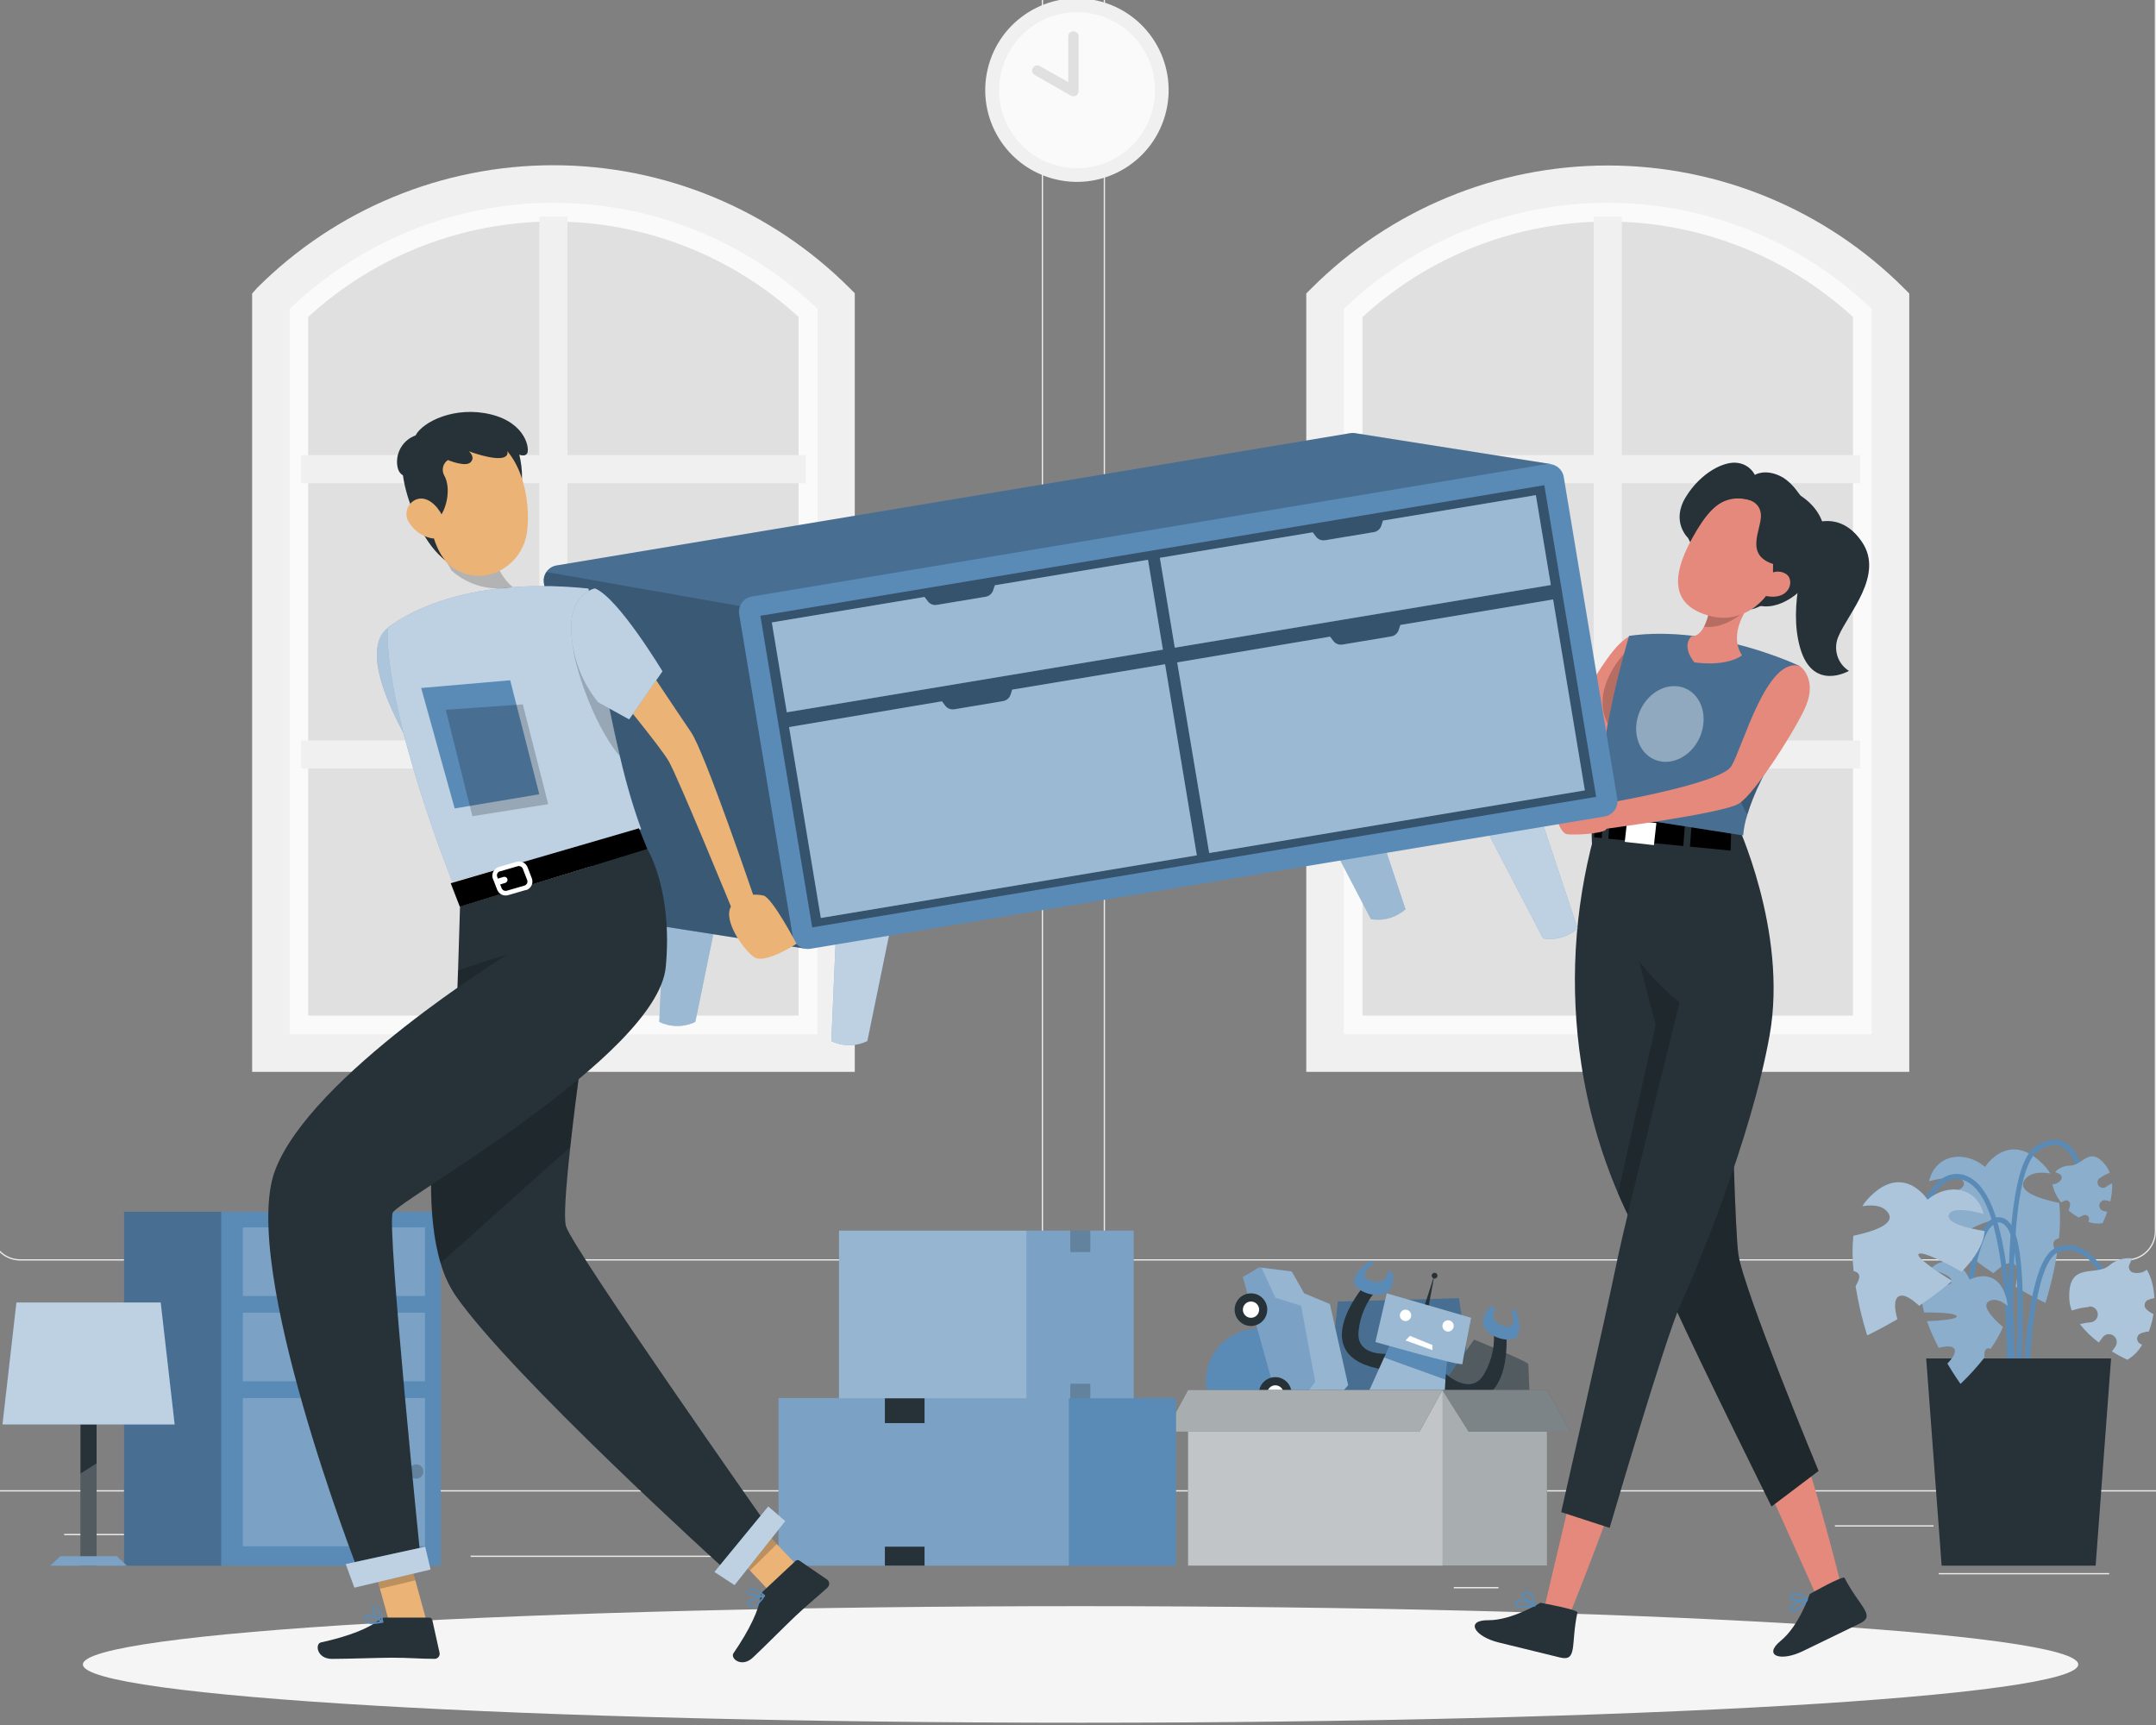 <svg width="560" height="448" viewBox="0 0 560 448" fill="none" xmlns="http://www.w3.org/2000/svg">
<rect x="0" y="0" width="560" height="448" fill="#808080" stroke="none"/>
<g clip-path="url(#clip0_109_1673)">
<path d="M614.797 387.018H-53.461V387.353H614.797V387.018Z" fill="#EBEBEB"/>
<path d="M547.838 408.536H503.572V408.87H547.838V408.536Z" fill="#EBEBEB"/>
<path d="M389.22 412.173H377.606V412.508H389.22V412.173Z" fill="#EBEBEB"/>
<path d="M502.236 396.126H476.588V396.46H502.236V396.126Z" fill="#EBEBEB"/>
<path d="M74.377 398.372H16.653V398.707H74.377V398.372Z" fill="#EBEBEB"/>
<path d="M94.746 398.372H86.285V398.707H94.746V398.372Z" fill="#EBEBEB"/>
<path d="M247.456 404.016H122.251V404.35H247.456V404.016Z" fill="#EBEBEB"/>
<path d="M263.294 327.374H5.226C3.204 327.371 1.266 326.565 -0.162 325.133C-1.59 323.701 -2.392 321.761 -2.392 319.738V-43.249C-2.375 -45.26 -1.565 -47.183 -0.138 -48.6C1.288 -50.018 3.216 -50.815 5.226 -50.818H263.294C265.318 -50.818 267.259 -50.013 268.69 -48.581C270.121 -47.149 270.925 -45.207 270.925 -43.182V319.738C270.925 321.763 270.121 323.706 268.69 325.138C267.259 326.57 265.318 327.374 263.294 327.374ZM5.226 -50.55C3.293 -50.547 1.44 -49.776 0.074 -48.407C-1.291 -47.038 -2.058 -45.183 -2.058 -43.249V319.738C-2.058 321.672 -1.291 323.528 0.074 324.897C1.44 326.266 3.293 327.036 5.226 327.04H263.294C265.228 327.036 267.082 326.266 268.45 324.897C269.817 323.529 270.587 321.674 270.591 319.738V-43.249C270.587 -45.184 269.817 -47.039 268.45 -48.408C267.082 -49.776 265.228 -50.547 263.294 -50.55H5.226Z" fill="#EBEBEB"/>
<path d="M552.395 327.374H294.314C292.291 327.371 290.352 326.565 288.922 325.134C287.491 323.703 286.686 321.762 286.683 319.738V-43.249C286.704 -45.261 287.517 -47.184 288.945 -48.601C290.374 -50.018 292.303 -50.815 294.314 -50.818H552.395C554.403 -50.811 556.327 -50.013 557.751 -48.596C559.174 -47.179 559.982 -45.258 560 -43.249V319.738C560 321.759 559.2 323.697 557.774 325.128C556.349 326.56 554.415 327.367 552.395 327.374ZM294.314 -50.55C292.38 -50.547 290.526 -49.776 289.158 -48.408C287.79 -47.039 287.02 -45.184 287.017 -43.249V319.738C287.02 321.674 287.79 323.529 289.158 324.897C290.526 326.266 292.38 327.036 294.314 327.04H552.395C554.33 327.036 556.184 326.266 557.551 324.897C558.919 323.529 559.689 321.674 559.693 319.738V-43.249C559.689 -45.184 558.919 -47.039 557.551 -48.408C556.184 -49.776 554.33 -50.547 552.395 -50.55H294.314Z" fill="#EBEBEB"/>
<path d="M217.17 78.139L165.006 47.782H124.817L71.798 76.708V273.494H217.17V78.139Z" fill="#E0E0E0"/>
<path d="M70.3 78.139L71.797 76.708C91.112 58.087 116.908 47.713 143.729 47.782C170.55 47.713 196.346 58.087 215.66 76.708L217.157 78.139V273.494H70.3V78.139ZM207.427 82.325C190.044 66.379 167.318 57.533 143.735 57.533C120.153 57.533 97.427 66.379 80.044 82.325V263.745H207.427V82.325Z" fill="#FAFAFA"/>
<path d="M147.391 264.922H140.08V199.607H78.2V192.306H140.08V125.507H78.2V118.192H140.08V56.261H147.391V118.192H209.272V125.507H147.391V192.306H209.272V199.607H147.391V264.922Z" fill="#F0F0F0"/>
<path d="M65.489 76.227L66.826 74.729C87.232 54.355 114.882 42.912 143.709 42.912C172.536 42.912 200.186 54.355 220.592 74.729L222.022 76.16V278.375H65.489V76.227ZM212.372 80.239C193.924 62.544 169.357 52.665 143.802 52.665C118.247 52.665 93.68 62.544 75.233 80.239V268.626H212.305L212.372 80.239Z" fill="#F0F0F0"/>
<path d="M491.036 78.139L438.871 47.782H398.682L345.663 76.708V273.494H491.036V78.139Z" fill="#E0E0E0"/>
<path d="M344.166 78.139L345.663 76.708C364.977 58.087 390.773 47.713 417.594 47.782C444.42 47.711 470.221 58.085 489.539 76.708L491.036 78.139V273.494H344.166V78.139ZM481.292 82.325C463.909 66.379 441.183 57.533 417.601 57.533C394.018 57.533 371.292 66.379 353.909 82.325V263.745H481.292V82.325Z" fill="#FAFAFA"/>
<path d="M421.256 264.922H413.946V199.607H352.065V192.306H413.946V125.507H352.065V118.192H413.946V56.261H421.256V118.192H483.137V125.507H421.256V192.306H483.137V199.607H421.256V264.922Z" fill="#F0F0F0"/>
<path d="M339.288 76.227L340.718 74.796C361.124 54.422 388.774 42.979 417.601 42.979C446.428 42.979 474.078 54.422 494.484 74.796L495.914 76.227V278.375H339.288V76.227ZM486.171 80.239C467.723 62.544 443.156 52.665 417.601 52.665C392.046 52.665 367.479 62.544 349.031 80.239V268.626H486.171V80.239Z" fill="#F0F0F0"/>
<path d="M302.902 28.876C305.923 16.067 297.995 3.232 285.193 0.209C272.391 -2.815 259.563 5.119 256.542 17.928C253.52 30.738 261.449 43.573 274.251 46.596C287.053 49.619 299.88 41.686 302.902 28.876Z" fill="#F0F0F0"/>
<path d="M299.741 26.67C301.533 15.625 294.037 5.218 282.999 3.425C271.961 1.633 261.56 9.133 259.768 20.178C257.976 31.223 265.472 41.63 276.511 43.423C287.549 45.215 297.95 37.715 299.741 26.67Z" fill="#FAFAFA"/>
<path d="M278.784 25.008C278.554 25.007 278.329 24.947 278.129 24.834L268.773 19.485C268.619 19.398 268.483 19.282 268.374 19.143C268.265 19.004 268.184 18.845 268.137 18.675C268.09 18.504 268.077 18.326 268.099 18.151C268.121 17.975 268.178 17.806 268.265 17.652C268.442 17.347 268.732 17.123 269.072 17.03C269.413 16.938 269.776 16.983 270.083 17.158L277.474 21.33V9.468C277.474 9.114 277.615 8.773 277.865 8.523C278.116 8.272 278.456 8.131 278.81 8.131C279.165 8.131 279.505 8.272 279.756 8.523C280.006 8.773 280.147 9.114 280.147 9.468V23.67C280.147 24.025 280.006 24.365 279.756 24.616C279.505 24.867 279.165 25.008 278.81 25.008H278.784Z" fill="#E0E0E0"/>
<path d="M280.668 447.412C423.786 447.412 539.806 440.634 539.806 432.273C539.806 423.913 423.786 417.135 280.668 417.135C137.551 417.135 21.532 423.913 21.532 432.273C21.532 440.634 137.551 447.412 280.668 447.412Z" fill="#F5F5F5"/>
<path d="M510.108 307.274C510.388 309.24 505.056 310.537 500.752 311.286C501.113 314.857 503.425 318.468 506.766 321.824C510.883 319.511 516.777 316.475 517.859 317.184C518.942 317.893 513.008 321.905 509.239 324.191C511.932 326.545 514.786 328.707 517.779 330.664C519.624 328.939 521.789 327.428 523.125 328.244C524.462 329.059 524.101 331.774 523.446 334.154C527.923 336.829 531.291 338.367 531.291 338.367C532.589 334.195 533.589 329.936 534.285 325.622C534.058 325.168 533.831 324.726 533.63 324.285C532.895 322.613 533.63 321.905 534.793 321.61C535.14 318.559 535.167 315.48 534.873 312.423C529.794 311.367 523.62 309.387 525.932 306.352C527.335 304.506 529.941 304.306 532.534 304.76C532.178 304.15 531.762 303.576 531.291 303.049C522.043 292.858 515.601 303.049 515.601 303.049C510.255 298.569 502.69 299.786 501.059 306.78C503.986 305.991 509.76 304.907 510.108 307.274Z" fill="#5A8BB7"/>
<path opacity="0.3" d="M510.108 307.274C510.388 309.24 505.056 310.537 500.752 311.286C501.113 314.857 503.425 318.468 506.766 321.824C510.883 319.511 516.777 316.475 517.859 317.184C518.942 317.893 513.008 321.905 509.239 324.191C511.932 326.545 514.786 328.707 517.779 330.664C519.624 328.939 521.789 327.428 523.125 328.244C524.462 329.059 524.101 331.774 523.446 334.154C527.923 336.829 531.291 338.367 531.291 338.367C532.589 334.195 533.589 329.936 534.285 325.622C534.058 325.168 533.831 324.726 533.63 324.285C532.895 322.613 533.63 321.905 534.793 321.61C535.14 318.559 535.167 315.48 534.873 312.423C529.794 311.367 523.62 309.387 525.932 306.352C527.335 304.506 529.941 304.306 532.534 304.76C532.178 304.15 531.762 303.576 531.291 303.049C522.043 292.858 515.601 303.049 515.601 303.049C510.255 298.569 502.69 299.786 501.059 306.78C503.986 305.991 509.76 304.907 510.108 307.274Z" fill="white"/>
<path d="M521.642 382.151L520.305 382.03C520.305 381.348 525.772 313.132 510.482 306.699C509.754 306.355 508.954 306.186 508.149 306.207C507.343 306.228 506.554 306.438 505.844 306.82C500.311 309.695 497.665 321.637 497.638 321.758L496.302 321.477C496.408 320.955 499.108 308.799 505.189 305.63C506.075 305.162 507.056 304.904 508.058 304.876C509.059 304.849 510.053 305.051 510.963 305.469C527.175 312.263 521.869 379.289 521.642 382.151Z" fill="#5A8BB7"/>
<path d="M523.566 380.666C523.299 377.59 517.044 305.416 528.725 297.753C531.532 295.921 534.071 295.533 536.143 296.603C541.663 299.384 542.384 311.193 542.411 311.688L541.075 311.768C541.075 311.648 540.38 300.227 535.542 297.793C533.884 296.964 531.826 297.311 529.46 298.876C518.447 306.098 524.836 379.81 524.903 380.546L523.566 380.666Z" fill="#5A8BB7"/>
<path d="M525.317 386.484C525.237 384.143 523.313 328.885 533.951 324.058C534.94 323.592 536.019 323.35 537.112 323.35C538.205 323.35 539.284 323.592 540.273 324.058C547.57 327.267 552.074 340.868 552.302 341.443L551.032 341.857C551.032 341.724 546.528 328.23 539.765 325.261C538.948 324.875 538.056 324.675 537.152 324.675C536.249 324.675 535.356 324.875 534.539 325.261C526.387 328.966 526.119 370.663 526.694 386.43L525.317 386.484Z" fill="#5A8BB7"/>
<path d="M522.577 383.969L521.241 383.822C523.112 367.373 526.694 323.563 520.84 318.294C520.555 317.953 520.177 317.702 519.752 317.572C519.328 317.441 518.875 317.437 518.447 317.558C514.518 319.056 512.139 333.312 511.538 338.675L510.201 338.527C510.428 336.468 512.567 318.374 517.953 316.301C518.607 316.084 519.311 316.062 519.978 316.238C520.645 316.413 521.246 316.779 521.709 317.291C529.34 324.098 522.898 381.535 522.577 383.969Z" fill="#5A8BB7"/>
<path d="M500.311 352.797H548.332L544.322 406.623H504.321L500.311 352.797Z" fill="#263238"/>
<path d="M506.846 333.058C506.352 334.395 502.623 333.325 499.696 332.282C498.694 334.609 498.921 337.631 499.79 340.854C503.131 340.854 507.809 340.961 508.223 341.79C508.637 342.62 503.612 343.034 500.511 343.128C501.365 345.501 502.383 347.811 503.559 350.042C505.283 349.614 507.14 349.413 507.648 350.363C508.156 351.312 507.047 352.877 505.817 354.121C507.688 357.277 509.225 359.403 509.225 359.403C511.458 357.277 513.535 354.993 515.44 352.569C515.44 352.222 515.44 351.86 515.44 351.499C515.561 350.162 516.242 350.028 517.057 350.282C518.31 348.519 519.38 346.632 520.252 344.652C517.485 342.259 514.344 338.915 516.817 337.832C518.314 337.177 519.958 337.926 521.441 339.169C521.419 338.67 521.357 338.174 521.254 337.685C519.036 328.23 511.578 332.336 511.578 332.336C509.8 327.735 504.735 325.89 501.327 329.661C503.519 330.169 507.475 331.44 506.846 333.058Z" fill="#5A8BB7"/>
<path opacity="0.3" d="M506.846 333.058C506.352 334.395 502.623 333.325 499.696 332.282C498.694 334.609 498.921 337.631 499.79 340.854C503.131 340.854 507.809 340.961 508.223 341.79C508.637 342.62 503.612 343.034 500.511 343.128C501.365 345.501 502.383 347.811 503.559 350.042C505.283 349.614 507.14 349.413 507.648 350.363C508.156 351.312 507.047 352.877 505.817 354.121C507.688 357.277 509.225 359.403 509.225 359.403C511.458 357.277 513.535 354.993 515.44 352.569C515.44 352.222 515.44 351.86 515.44 351.499C515.561 350.162 516.242 350.028 517.057 350.282C518.31 348.519 519.38 346.632 520.252 344.652C517.485 342.259 514.344 338.915 516.817 337.832C518.314 337.177 519.958 337.926 521.441 339.169C521.419 338.67 521.357 338.174 521.254 337.685C519.036 328.23 511.578 332.336 511.578 332.336C509.8 327.735 504.735 325.89 501.327 329.661C503.519 330.169 507.475 331.44 506.846 333.058Z" fill="white"/>
<path d="M542.505 339.437C541.013 339.574 539.542 339.884 538.121 340.36C537.735 339.345 537.514 338.275 537.466 337.19C537.172 327.495 544.149 331.587 547.757 328.738C548.588 328.006 549.563 327.456 550.62 327.124C551.677 326.792 552.791 326.686 553.892 326.813C553.581 327.347 553.304 327.901 553.063 328.471C552.975 328.683 552.937 328.913 552.951 329.142C552.966 329.372 553.032 329.595 553.145 329.795C553.259 329.995 553.416 330.166 553.606 330.296C553.795 330.426 554.012 330.51 554.239 330.544C555.142 330.725 556.078 330.612 556.912 330.223C557.154 330.078 557.386 329.917 557.607 329.741C558.2 330.753 558.65 331.842 558.944 332.978C559.307 334.332 559.517 335.722 559.572 337.123C559.024 337.242 558.484 337.394 557.955 337.578C557.744 337.668 557.556 337.805 557.406 337.978C557.255 338.151 557.146 338.356 557.087 338.578C557.028 338.8 557.02 339.032 557.064 339.257C557.107 339.483 557.202 339.695 557.34 339.878C557.916 340.466 558.596 340.942 559.345 341.282C559.099 342.836 558.692 344.36 558.129 345.829H557.634C557.273 345.909 556.926 345.99 556.578 346.097C556.38 346.15 556.188 346.222 556.004 346.311C555.765 346.414 555.556 346.576 555.397 346.782C555.239 346.988 555.134 347.23 555.095 347.487C555.07 347.741 555.11 347.996 555.21 348.23C555.311 348.464 555.469 348.668 555.669 348.825C555.897 348.992 556.138 349.14 556.391 349.266C555.469 350.869 554.147 352.205 552.555 353.144C551.18 352.5 549.842 351.782 548.546 350.991C548.826 350.603 549.12 350.216 549.388 349.814C549.699 349.37 549.846 348.831 549.802 348.29C549.729 347.748 549.445 347.258 549.012 346.924C548.579 346.591 548.032 346.443 547.49 346.511C546.96 346.592 546.481 346.875 546.153 347.3C545.833 347.768 545.485 348.223 545.124 348.638C543.275 347.278 541.62 345.672 540.206 343.863H540.353C541.25 343.626 542.167 343.473 543.093 343.409C543.361 343.374 543.62 343.286 543.855 343.151C544.09 343.015 544.295 342.835 544.46 342.62C544.625 342.405 544.747 342.16 544.817 341.899C544.887 341.637 544.905 341.364 544.87 341.095C544.835 340.826 544.748 340.567 544.612 340.332C544.477 340.098 544.297 339.892 544.082 339.727C543.868 339.562 543.623 339.44 543.361 339.37C543.099 339.3 542.827 339.281 542.558 339.317L542.505 339.437Z" fill="#5A8BB7"/>
<path opacity="0.5" d="M542.505 339.437C541.013 339.574 539.542 339.884 538.121 340.36C537.735 339.345 537.514 338.275 537.466 337.19C537.172 327.495 544.149 331.587 547.757 328.738C548.588 328.006 549.563 327.456 550.62 327.124C551.677 326.792 552.791 326.686 553.892 326.813C553.581 327.347 553.304 327.901 553.063 328.471C552.975 328.683 552.937 328.913 552.951 329.142C552.966 329.372 553.032 329.595 553.145 329.795C553.259 329.995 553.416 330.166 553.606 330.296C553.795 330.426 554.012 330.51 554.239 330.544C555.142 330.725 556.078 330.612 556.912 330.223C557.154 330.078 557.386 329.917 557.607 329.741C558.2 330.753 558.65 331.842 558.944 332.978C559.307 334.332 559.517 335.722 559.572 337.123C559.024 337.242 558.484 337.394 557.955 337.578C557.744 337.668 557.556 337.805 557.406 337.978C557.255 338.151 557.146 338.356 557.087 338.578C557.028 338.8 557.02 339.032 557.064 339.257C557.107 339.483 557.202 339.695 557.34 339.878C557.916 340.466 558.596 340.942 559.345 341.282C559.099 342.836 558.692 344.36 558.129 345.829H557.634C557.273 345.909 556.926 345.99 556.578 346.097C556.38 346.15 556.188 346.222 556.004 346.311C555.765 346.414 555.556 346.576 555.397 346.782C555.239 346.988 555.134 347.23 555.095 347.487C555.07 347.741 555.11 347.996 555.21 348.23C555.311 348.464 555.469 348.668 555.669 348.825C555.897 348.992 556.138 349.14 556.391 349.266C555.469 350.869 554.147 352.205 552.555 353.144C551.18 352.5 549.842 351.782 548.546 350.991C548.826 350.603 549.12 350.216 549.388 349.814C549.699 349.37 549.846 348.831 549.802 348.29C549.729 347.748 549.445 347.258 549.012 346.924C548.579 346.591 548.032 346.443 547.49 346.511C546.96 346.592 546.481 346.875 546.153 347.3C545.833 347.768 545.485 348.223 545.124 348.638C543.275 347.278 541.62 345.672 540.206 343.863H540.353C541.25 343.626 542.167 343.473 543.093 343.409C543.361 343.374 543.62 343.286 543.855 343.151C544.09 343.015 544.295 342.835 544.46 342.62C544.625 342.405 544.747 342.16 544.817 341.899C544.887 341.637 544.905 341.364 544.87 341.095C544.835 340.826 544.748 340.567 544.612 340.332C544.477 340.098 544.297 339.892 544.082 339.727C543.868 339.562 543.623 339.44 543.361 339.37C543.099 339.3 542.827 339.281 542.558 339.317L542.505 339.437Z" fill="white"/>
<path d="M545.298 306.031C546.132 305.451 547.029 304.966 547.971 304.586C547.724 303.884 547.367 303.225 546.915 302.634C542.826 297.418 540.981 302.634 537.8 302.714C537.051 302.698 536.307 302.84 535.617 303.13C534.926 303.421 534.304 303.853 533.791 304.399C534.19 304.541 534.578 304.711 534.954 304.907C535.094 304.98 535.215 305.083 535.309 305.209C535.403 305.336 535.467 305.482 535.495 305.637C535.523 305.792 535.516 305.952 535.473 306.104C535.43 306.255 535.353 306.395 535.248 306.512C534.854 307.016 534.303 307.373 533.684 307.529C533.493 307.548 533.3 307.548 533.109 307.529C533.243 308.32 533.486 309.09 533.831 309.815C534.227 310.691 534.724 311.517 535.314 312.276C535.658 312.097 536.01 311.936 536.37 311.795C536.522 311.75 536.681 311.74 536.837 311.766C536.993 311.792 537.14 311.853 537.269 311.944C537.398 312.036 537.504 312.155 537.58 312.294C537.656 312.432 537.699 312.586 537.707 312.744C537.655 313.303 537.51 313.85 537.279 314.362C538.101 315.072 538.997 315.691 539.952 316.208L540.233 316.034C540.46 315.914 540.674 315.807 540.901 315.713C541.03 315.652 541.164 315.603 541.302 315.566C541.472 315.517 541.651 315.511 541.823 315.548C541.996 315.586 542.157 315.665 542.291 315.78C542.423 315.904 542.52 316.061 542.574 316.234C542.628 316.408 542.636 316.592 542.598 316.769C542.555 316.956 542.497 317.14 542.425 317.318C543.611 317.759 544.893 317.879 546.14 317.665C546.594 316.718 546.991 315.744 547.33 314.75L546.367 314.496C546.009 314.404 545.696 314.185 545.485 313.881C545.286 313.567 545.218 313.187 545.298 312.824C545.381 312.458 545.601 312.138 545.913 311.928C546.234 311.735 546.615 311.669 546.982 311.741C547.36 311.855 547.744 311.949 548.132 312.022C548.502 310.495 548.664 308.925 548.613 307.355H548.519C547.945 307.621 547.399 307.943 546.889 308.318C546.574 308.487 546.208 308.531 545.862 308.441C545.517 308.351 545.218 308.134 545.025 307.833C544.833 307.533 544.761 307.17 544.824 306.819C544.887 306.467 545.08 306.152 545.365 305.937L545.298 306.031Z" fill="#5A8BB7"/>
<path opacity="0.3" d="M545.298 306.031C546.132 305.451 547.029 304.966 547.971 304.586C547.724 303.884 547.367 303.225 546.915 302.634C542.826 297.418 540.981 302.634 537.8 302.714C537.051 302.698 536.307 302.84 535.617 303.13C534.926 303.421 534.304 303.853 533.791 304.399C534.19 304.541 534.578 304.711 534.954 304.907C535.094 304.98 535.215 305.083 535.309 305.209C535.403 305.336 535.467 305.482 535.495 305.637C535.523 305.792 535.516 305.952 535.473 306.104C535.43 306.255 535.353 306.395 535.248 306.512C534.854 307.016 534.303 307.373 533.684 307.529C533.493 307.548 533.3 307.548 533.109 307.529C533.243 308.32 533.486 309.09 533.831 309.815C534.227 310.691 534.724 311.517 535.314 312.276C535.658 312.097 536.01 311.936 536.37 311.795C536.522 311.75 536.681 311.74 536.837 311.766C536.993 311.792 537.14 311.853 537.269 311.944C537.398 312.036 537.504 312.155 537.58 312.294C537.656 312.432 537.699 312.586 537.707 312.744C537.655 313.303 537.51 313.85 537.279 314.362C538.101 315.072 538.997 315.691 539.952 316.208L540.233 316.034C540.46 315.914 540.674 315.807 540.901 315.713C541.03 315.652 541.164 315.603 541.302 315.566C541.472 315.517 541.651 315.511 541.823 315.548C541.996 315.586 542.157 315.665 542.291 315.78C542.423 315.904 542.52 316.061 542.574 316.234C542.628 316.408 542.636 316.592 542.598 316.769C542.555 316.956 542.497 317.14 542.425 317.318C543.611 317.759 544.893 317.879 546.14 317.665C546.594 316.718 546.991 315.744 547.33 314.75L546.367 314.496C546.009 314.404 545.696 314.185 545.485 313.881C545.286 313.567 545.218 313.187 545.298 312.824C545.381 312.458 545.601 312.138 545.913 311.928C546.234 311.735 546.615 311.669 546.982 311.741C547.36 311.855 547.744 311.949 548.132 312.022C548.502 310.495 548.664 308.925 548.613 307.355H548.519C547.945 307.621 547.399 307.943 546.889 308.318C546.574 308.487 546.208 308.531 545.862 308.441C545.517 308.351 545.218 308.134 545.025 307.833C544.833 307.533 544.761 307.17 544.824 306.819C544.887 306.467 545.08 306.152 545.365 305.937L545.298 306.031Z" fill="white"/>
<path d="M506.152 315.726C505.871 317.692 511.204 318.989 515.507 319.738C515.146 323.309 512.834 326.92 509.506 330.29C505.376 327.963 499.496 324.94 498.4 325.636C497.304 326.331 503.251 330.357 507.02 332.657C504.323 335.005 501.47 337.168 498.48 339.129C496.636 337.404 494.47 335.88 493.134 336.709C491.797 337.538 492.158 340.226 492.826 342.62C488.336 345.227 484.981 346.819 484.981 346.819C483.675 342.648 482.67 338.389 481.974 334.074C482.201 333.633 482.428 333.178 482.642 332.737C483.364 331.065 482.642 330.356 481.466 330.129C481.126 327.077 481.099 323.999 481.386 320.942C486.465 319.872 492.639 317.906 490.327 314.857C488.991 313.025 486.384 312.811 483.725 313.266C484.086 312.659 484.506 312.09 484.981 311.567C494.216 301.377 500.658 311.567 500.658 311.567C506.005 307.087 513.583 308.291 515.213 315.298C512.273 314.456 506.539 313.306 506.152 315.726Z" fill="#5A8BB7"/>
<path opacity="0.5" d="M506.152 315.726C505.871 317.692 511.204 318.989 515.507 319.738C515.146 323.309 512.834 326.92 509.506 330.29C505.376 327.963 499.496 324.94 498.4 325.636C497.304 326.331 503.251 330.357 507.02 332.657C504.323 335.005 501.47 337.168 498.48 339.129C496.636 337.404 494.47 335.88 493.134 336.709C491.797 337.538 492.158 340.226 492.826 342.62C488.336 345.227 484.981 346.819 484.981 346.819C483.675 342.648 482.67 338.389 481.974 334.074C482.201 333.633 482.428 333.178 482.642 332.737C483.364 331.065 482.642 330.356 481.466 330.129C481.126 327.077 481.099 323.999 481.386 320.942C486.465 319.872 492.639 317.906 490.327 314.857C488.991 313.025 486.384 312.811 483.725 313.266C484.086 312.659 484.506 312.09 484.981 311.567C494.216 301.377 500.658 311.567 500.658 311.567C506.005 307.087 513.583 308.291 515.213 315.298C512.273 314.456 506.539 313.306 506.152 315.726Z" fill="white"/>
<path d="M343.899 372.161L347.494 338.019L378.956 337.15C378.956 337.15 383.687 368.497 382.778 368.363C381.869 368.229 343.899 372.161 343.899 372.161Z" fill="#5A8BB7"/>
<path opacity="0.2" d="M343.899 372.161L347.494 338.019L378.956 337.15C378.956 337.15 383.687 368.497 382.778 368.363C381.869 368.229 343.899 372.161 343.899 372.161Z" fill="black"/>
<path d="M370.215 366.116L382.885 347.915C382.885 347.915 396.945 353.693 396.945 354.281C396.945 354.87 397.56 367.962 397.56 367.962L370.215 366.116Z" fill="#263238"/>
<path opacity="0.2" d="M370.215 366.116L382.885 347.915C382.885 347.915 396.945 353.693 396.945 354.281C396.945 354.87 397.56 367.962 397.56 367.962L370.215 366.116Z" fill="white"/>
<path d="M340.168 360.802C341.368 353.409 336.351 346.444 328.963 345.244C321.575 344.044 314.613 349.064 313.414 356.456C312.215 363.849 317.232 370.814 324.62 372.014C332.008 373.214 338.969 368.194 340.168 360.802Z" fill="#5A8BB7"/>
<path d="M331.269 361.89L322.822 331.654L327.045 329.14L335.506 330.196L338.74 335.88L345.423 338.661L350.167 359.737L346.452 363.963C346.452 363.963 347.24 368.403 346.719 368.403C346.198 368.403 333.354 369.446 333.354 369.446L331.269 361.89Z" fill="#5A8BB7"/>
<path opacity="0.2" d="M346.478 364.017C346.478 364.017 347.267 368.457 346.732 368.457C346.425 368.457 341.76 368.818 338.032 369.125L333.394 369.486L331.269 361.89L322.809 331.654L327.045 329.14L327.66 329.22L335.505 330.209L338.74 335.893L345.422 338.661L350.167 359.737L346.478 364.017Z" fill="white"/>
<path d="M329.157 340.132C329.157 340.971 328.908 341.791 328.442 342.489C327.976 343.186 327.314 343.73 326.539 344.05C325.764 344.371 324.911 344.454 324.089 344.289C323.267 344.124 322.512 343.719 321.92 343.125C321.328 342.531 320.925 341.774 320.763 340.951C320.601 340.128 320.687 339.275 321.01 338.501C321.333 337.726 321.878 337.065 322.576 336.601C323.275 336.137 324.095 335.89 324.934 335.893C325.49 335.891 326.041 336 326.555 336.212C327.069 336.425 327.536 336.737 327.929 337.132C328.322 337.526 328.632 337.994 328.843 338.509C329.054 339.024 329.161 339.576 329.157 340.132Z" fill="#263238"/>
<path d="M324.934 342.245C326.1 342.245 327.045 341.299 327.045 340.132C327.045 338.965 326.1 338.019 324.934 338.019C323.767 338.019 322.822 338.965 322.822 340.132C322.822 341.299 323.767 342.245 324.934 342.245Z" fill="white"/>
<path d="M335.465 361.89C335.465 362.729 335.217 363.548 334.751 364.246C334.286 364.943 333.624 365.486 332.85 365.807C332.076 366.128 331.224 366.212 330.402 366.048C329.58 365.885 328.825 365.481 328.233 364.888C327.64 364.295 327.237 363.54 327.073 362.717C326.91 361.895 326.994 361.043 327.314 360.268C327.635 359.493 328.178 358.831 328.875 358.366C329.572 357.9 330.391 357.651 331.229 357.651C331.786 357.649 332.337 357.758 332.852 357.97C333.367 358.183 333.835 358.495 334.228 358.889C334.622 359.283 334.934 359.751 335.147 360.266C335.359 360.781 335.467 361.333 335.465 361.89Z" fill="#263238"/>
<path d="M333.394 361.89C333.397 362.311 333.274 362.724 333.042 363.075C332.81 363.427 332.479 363.701 332.091 363.864C331.703 364.027 331.276 364.071 330.862 363.991C330.449 363.91 330.069 363.709 329.771 363.412C329.472 363.115 329.269 362.736 329.186 362.324C329.103 361.911 329.144 361.482 329.304 361.093C329.465 360.704 329.737 360.371 330.087 360.137C330.437 359.902 330.848 359.777 331.269 359.777C331.83 359.777 332.369 360 332.767 360.395C333.165 360.791 333.39 361.329 333.394 361.89Z" fill="white"/>
<path opacity="0.2" d="M346.478 364.017C346.478 364.017 347.267 368.457 346.732 368.457C346.425 368.457 341.76 368.818 338.032 369.125C337.854 367.429 337.782 365.722 337.818 364.017L341.613 358.868L337.951 339.143L331.269 337.03L327.66 329.233L335.505 330.223L338.74 335.906L345.422 338.675L350.167 359.737L346.478 364.017Z" fill="white"/>
<path d="M361.073 351.54C361.073 351.54 352.038 352.676 352.893 345.615C353.302 341.572 355.02 337.773 357.785 334.796L353.989 334.328C353.989 334.328 338.579 352.569 359.589 355.725L361.073 351.54Z" fill="#263238"/>
<path d="M361.274 329.969C361.74 330.78 361.942 331.717 361.854 332.649C361.765 333.58 361.39 334.462 360.779 335.171C358.654 337.846 351.423 335.425 351.664 332.643C351.905 329.862 356.075 327.441 356.075 327.441L356.943 328.07C356.943 328.07 352.012 331.279 356.061 332.657C360.111 334.034 360.365 330.544 360.365 330.544L361.274 329.969Z" fill="#5A8BB7"/>
<path d="M375.441 356.728C375.441 356.728 382.123 362.947 385.545 356.728C387.578 353.211 388.413 349.127 387.924 345.094L391.278 346.939C391.278 346.939 393.083 370.757 374.224 361.075L375.441 356.728Z" fill="#263238"/>
<path d="M354.35 364.003L361.22 348.785C361.22 348.785 376.617 351.566 376.122 352.101C375.628 352.636 374.652 371.011 374.652 371.011L354.35 364.003Z" fill="#5A8BB7"/>
<path d="M372.634 330.932L369.68 340.132H370.91L372.634 330.932Z" fill="#263238"/>
<path d="M373.369 331.293C373.372 331.442 373.33 331.588 373.249 331.714C373.167 331.839 373.051 331.937 372.913 331.995C372.776 332.054 372.624 332.07 372.478 332.041C372.332 332.013 372.197 331.941 372.092 331.835C371.986 331.73 371.915 331.595 371.886 331.449C371.858 331.302 371.874 331.151 371.932 331.013C371.99 330.876 372.088 330.759 372.213 330.678C372.338 330.597 372.485 330.554 372.634 330.557C372.829 330.557 373.016 330.635 373.154 330.773C373.292 330.911 373.369 331.098 373.369 331.293Z" fill="#263238"/>
<path d="M360.191 335.893L357.251 348.531C357.251 348.531 379.865 355.003 379.865 354.214C379.865 353.425 382.11 342.245 382.11 342.245L360.191 335.893Z" fill="#5A8BB7"/>
<path opacity="0.4" d="M360.191 335.893L357.251 348.531C357.251 348.531 379.865 355.003 379.865 354.214C379.865 353.425 382.11 342.245 382.11 342.245L360.191 335.893Z" fill="white"/>
<path d="M366.553 341.603C366.555 341.897 366.471 342.186 366.309 342.432C366.148 342.678 365.917 342.87 365.646 342.984C365.375 343.099 365.077 343.13 364.788 343.074C364.499 343.018 364.234 342.878 364.025 342.671C363.816 342.464 363.674 342.2 363.615 341.911C363.557 341.623 363.585 341.324 363.697 341.052C363.809 340.78 363.999 340.547 364.244 340.383C364.488 340.22 364.775 340.132 365.069 340.132C365.46 340.132 365.836 340.287 366.113 340.562C366.391 340.838 366.549 341.212 366.553 341.603Z" fill="white"/>
<path d="M377.592 344.358C377.592 344.649 377.506 344.934 377.345 345.175C377.183 345.417 376.954 345.606 376.685 345.717C376.416 345.829 376.121 345.858 375.835 345.801C375.55 345.744 375.288 345.604 375.083 345.398C374.877 345.193 374.737 344.931 374.68 344.645C374.624 344.36 374.653 344.064 374.764 343.795C374.875 343.526 375.064 343.297 375.305 343.135C375.547 342.973 375.832 342.887 376.122 342.887C376.511 342.891 376.883 343.047 377.158 343.322C377.433 343.597 377.589 343.969 377.592 344.358Z" fill="white"/>
<path d="M366.219 346.939L372.059 349.32V350.644L365.069 348.129L366.219 346.939Z" fill="white"/>
<path opacity="0.4" d="M375.441 358.32C375.04 363.829 374.652 371.011 374.652 371.011L354.35 364.017L359.523 352.569L375.441 358.32Z" fill="white"/>
<path d="M387.924 339.129C387.067 339.511 386.349 340.15 385.87 340.957C385.392 341.764 385.175 342.7 385.251 343.636C385.384 347.073 392.655 349.306 394.112 346.939C395.568 344.572 393.59 340.132 393.59 340.132H392.521C392.521 340.132 394.633 345.615 390.543 344.358C386.453 343.101 388.298 340.132 388.298 340.132L387.924 339.129Z" fill="#5A8BB7"/>
<path d="M308.561 406.624H401.823V361.035H308.561V406.624Z" fill="#263238"/>
<path opacity="0.6" d="M308.561 406.624H401.823V361.035H308.561V406.624Z" fill="white"/>
<path opacity="0.3" d="M308.575 406.624H374.652V361.035H308.575V406.624Z" fill="white"/>
<path d="M374.652 361.021L381.482 371.827H407.905L401.823 361.021H374.652Z" fill="#263238"/>
<path d="M374.652 361.021L368.704 371.827H302.721L308.575 361.021H374.652Z" fill="#263238"/>
<path opacity="0.4" d="M374.652 361.021L381.482 371.827H407.905L401.823 361.021H374.652Z" fill="white"/>
<path opacity="0.6" d="M374.652 361.021L368.704 371.827H302.721L308.575 361.021H374.652Z" fill="white"/>
<path d="M305.474 363.067H202.215V406.61H305.474V363.067Z" fill="#5A8BB7"/>
<path opacity="0.2" d="M202.215 406.624H277.621V363.081H202.215V406.624Z" fill="white"/>
<path d="M240.145 363.067H229.841V369.593H240.145V363.067Z" fill="#263238"/>
<path d="M240.145 401.689H229.841V406.61H240.145V401.689Z" fill="#263238"/>
<path d="M294.461 319.605H217.932V363.147H294.461V319.605Z" fill="#5A8BB7"/>
<path opacity="0.2" d="M294.461 319.605H217.932V363.147H294.461V319.605Z" fill="white"/>
<path opacity="0.2" d="M217.919 363.147H266.595V319.605H217.919V363.147Z" fill="white"/>
<path opacity="0.2" d="M283.208 319.605H277.995V325.168H283.208V319.605Z" fill="black"/>
<path opacity="0.2" d="M283.208 359.376H277.995V363.161H283.208V359.376Z" fill="black"/>
<path d="M32.21 406.624H114.473L114.473 314.71H32.21L32.21 406.624Z" fill="#5A8BB7"/>
<path opacity="0.2" d="M32.224 406.624H57.457L57.457 314.71H32.224L32.224 406.624Z" fill="black"/>
<path opacity="0.2" d="M63.084 336.575H110.383V318.775H63.084V336.575Z" fill="white"/>
<path opacity="0.2" d="M63.084 358.721H110.383V340.921H63.084V358.721Z" fill="white"/>
<path opacity="0.2" d="M63.084 401.569H110.383V363.094H63.084L63.084 401.569Z" fill="white"/>
<path opacity="0.2" d="M86.072 322.212C86.072 322.583 86.181 322.945 86.387 323.253C86.593 323.56 86.885 323.8 87.227 323.942C87.569 324.084 87.945 324.121 88.308 324.049C88.671 323.976 89.004 323.798 89.266 323.536C89.528 323.274 89.706 322.941 89.778 322.578C89.85 322.214 89.813 321.838 89.672 321.496C89.53 321.154 89.29 320.861 88.982 320.656C88.675 320.45 88.313 320.34 87.943 320.34C87.447 320.34 86.971 320.537 86.62 320.888C86.269 321.24 86.072 321.716 86.072 322.212Z" fill="black"/>
<path opacity="0.2" d="M87.943 345.455C88.976 345.455 89.814 344.617 89.814 343.583C89.814 342.549 88.976 341.71 87.943 341.71C86.909 341.71 86.072 342.549 86.072 343.583C86.072 344.617 86.909 345.455 87.943 345.455Z" fill="black"/>
<path opacity="0.2" d="M106.24 382.325C106.279 382.792 106.493 383.228 106.838 383.545C107.184 383.863 107.635 384.039 108.104 384.039C108.573 384.039 109.025 383.863 109.37 383.545C109.716 383.228 109.929 382.792 109.969 382.325C109.991 382.066 109.959 381.806 109.875 381.561C109.791 381.316 109.657 381.091 109.482 380.9C109.307 380.709 109.094 380.557 108.857 380.452C108.62 380.348 108.363 380.294 108.104 380.294C107.845 380.294 107.589 380.348 107.352 380.452C107.115 380.557 106.902 380.709 106.726 380.9C106.551 381.091 106.417 381.316 106.334 381.561C106.25 381.806 106.218 382.066 106.24 382.325Z" fill="black"/>
<path d="M25.086 350.737H20.903V406.61H25.086V350.737Z" fill="#263238"/>
<path d="M0.642 369.941H45.361L41.739 338.273H4.264L0.642 369.941Z" fill="#5A8BB7"/>
<g opacity="0.6">
<path d="M0.642 369.941H45.361L41.739 338.273H4.264L0.642 369.941Z" fill="white"/>
</g>
<path opacity="0.2" d="M20.903 382.686V406.623H25.086V380.064L20.903 382.686Z" fill="white"/>
<path d="M30.326 404.163H15.664L13.058 406.623H32.945L30.326 404.163Z" fill="#5A8BB7"/>
<path opacity="0.2" d="M30.326 404.163H15.664L13.058 406.623H32.945L30.326 404.163Z" fill="white"/>
<path d="M428.875 175.589C428.875 175.589 427.725 177.288 425.961 179.829C424.076 182.57 421.444 186.288 418.811 189.845C415.162 194.78 411.46 199.393 409.562 200.691C405.004 203.847 382.685 209.584 381.722 209.463C380.76 209.343 379.25 204.462 379.25 204.462C379.25 204.462 399.645 197.628 402.559 195.609C405.472 193.59 416.231 168.288 423.422 165.185L428.875 175.589Z" fill="#E4897B"/>
<path opacity="0.2" d="M425.961 179.829C424.076 182.57 421.444 186.288 418.811 189.845C411.647 180.35 421.804 169.839 421.804 169.839C421.804 169.839 425.36 176.031 425.961 179.829Z" fill="black"/>
<path d="M437.428 276.57C438.885 280.448 440.222 284.38 441.438 288.231C447.613 307.756 450.793 331.025 450.793 331.025C467.299 364.391 478.86 414.514 478.86 414.514L472.752 416.56L432.657 327.334L420.749 296.576L437.428 276.57Z" fill="#E4897B"/>
<path d="M479.101 409.793C478.727 409.071 470.066 413.992 470.066 413.992C470.066 413.992 467.286 422.257 462.555 426.108C457.823 429.96 462.368 431.712 468.342 428.783L483.11 421.615C487.347 419.582 482.937 417.242 479.101 409.793Z" fill="#263238"/>
<path d="M466.444 418.579C466.171 418.729 465.857 418.785 465.549 418.74C465.363 418.685 465.198 418.576 465.076 418.425C464.954 418.275 464.881 418.09 464.867 417.897C464.838 417.751 464.84 417.601 464.872 417.456C464.904 417.311 464.966 417.174 465.054 417.055C465.565 416.49 466.221 416.078 466.952 415.864C466.03 415.864 465.174 415.664 464.907 415.209C464.64 414.754 464.827 414.567 465.134 414.166C465.27 413.992 465.442 413.849 465.638 413.748C465.834 413.646 466.05 413.588 466.27 413.578C467.727 413.497 469.478 415.196 469.571 415.289C469.578 415.32 469.578 415.352 469.571 415.383C469.577 415.409 469.577 415.437 469.571 415.463C469.578 415.49 469.578 415.517 469.571 415.543V415.637C468.704 416.789 467.646 417.784 466.444 418.579ZM466.444 416.64C466.074 416.801 465.745 417.043 465.482 417.349C465.39 417.476 465.351 417.635 465.375 417.79C465.455 418.178 465.615 418.218 465.669 418.231C466.257 418.378 467.66 417.081 468.703 415.891C467.926 416.057 467.169 416.304 466.444 416.627V416.64ZM465.909 414.206C465.769 414.276 465.646 414.377 465.549 414.5C465.455 414.621 465.308 414.835 465.375 414.955C465.589 415.343 467.206 415.423 468.77 415.276C468.094 414.634 467.233 414.223 466.31 414.099C466.185 414.107 466.063 414.139 465.95 414.193L465.909 414.206Z" fill="#5A8BB7"/>
<path d="M410.725 276.342C412.484 287.907 415.695 299.203 420.281 309.963C425.252 321.53 430.746 330.022 434.742 338.808C441.799 354.335 460.136 391.244 460.136 391.244L472.351 382.017C472.351 382.017 452.851 334.997 451.528 325.77C450.673 319.792 449.858 287.67 449.377 265.764C449.123 253.822 448.962 244.929 448.962 244.929L414.052 217.033C408.826 236.355 407.692 256.556 410.725 276.342Z" fill="#263238"/>
<path opacity="0.2" d="M420.281 309.963C425.253 321.53 430.746 330.022 434.742 338.808C441.799 354.335 460.136 391.244 460.136 391.244L472.351 382.017C472.351 382.017 452.852 334.997 451.529 325.77C450.673 319.792 449.858 287.67 449.377 265.764L439.045 244.046L425.68 249.396L430.051 266.232L420.281 309.963Z" fill="black"/>
<path d="M433.031 345.548C423.823 380.613 406.528 422.217 406.528 422.217L400.567 419.916L418.129 345.589L433.031 345.548Z" fill="#E4897B"/>
<path d="M409.722 418.793C409.896 418.004 400.099 416.252 400.099 416.252C400.099 416.252 392.682 420.839 386.587 420.786C380.493 420.732 382.858 424.985 389.26 426.563L405.205 430.468C409.829 431.591 407.931 426.991 409.722 418.793Z" fill="#263238"/>
<path d="M394.419 417.482C394.108 417.434 393.824 417.278 393.617 417.041C393.505 416.883 393.445 416.694 393.445 416.5C393.445 416.306 393.505 416.116 393.617 415.958C393.685 415.827 393.779 415.711 393.894 415.619C394.009 415.526 394.143 415.46 394.286 415.423C395.042 415.321 395.813 415.423 396.518 415.717C395.836 415.115 395.261 414.38 395.368 413.912C395.475 413.444 395.702 413.364 396.197 413.257C396.414 413.208 396.639 413.208 396.856 413.256C397.074 413.305 397.277 413.401 397.453 413.537C398.616 414.393 398.883 416.827 398.897 416.948C398.904 416.983 398.904 417.019 398.897 417.055C398.902 417.065 398.905 417.076 398.905 417.088C398.905 417.1 398.902 417.111 398.897 417.121V417.188H398.803C397.371 417.548 395.886 417.647 394.419 417.482ZM395.649 415.998C395.264 415.879 394.855 415.856 394.459 415.931C394.384 415.949 394.314 415.982 394.252 416.028C394.19 416.074 394.138 416.132 394.098 416.199C393.911 416.56 394.005 416.68 394.098 416.734C394.459 417.215 396.357 417.121 397.921 416.854C397.181 416.491 396.406 416.204 395.609 415.998H395.649ZM396.798 413.778C396.645 413.738 396.484 413.738 396.33 413.778C396.183 413.778 395.929 413.872 395.903 414.019C395.823 414.46 397.012 415.543 398.308 416.439C398.203 415.511 397.806 414.639 397.172 413.952C397.06 413.87 396.933 413.811 396.798 413.778Z" fill="#5A8BB7"/>
<path d="M450.914 213.288C450.914 213.288 464.439 241.853 459.654 268.8C454.87 295.747 440.422 330.316 436.533 338.728C432.643 347.14 418.089 396.808 418.089 396.808L405.499 392.715C405.499 392.715 416.752 343.395 420.281 326.211C421.951 318.093 436.239 260.308 436.239 260.308C436.239 260.308 411.754 242.094 413.518 213.609L450.914 213.288Z" fill="#263238"/>
<path d="M437.228 219.721L417.755 217.822L418.182 211.951L437.629 214.345L437.228 219.721Z" fill="black"/>
<path d="M416.472 211.737L416.044 217.661L414.079 217.461L414.213 211.456L416.472 211.737Z" fill="black"/>
<path d="M439.34 214.559L449.644 215.842L449.524 220.911L438.952 219.881L439.34 214.559Z" fill="black"/>
<path d="M422.016 218.643L429.586 219.491L430.229 213.75L422.658 212.902L422.016 218.643Z" fill="white"/>
<path d="M384.77 204.034C383.726 202.874 382.561 201.829 381.295 200.918C380.159 200.33 369.56 202.884 369.56 204.154C369.56 205.425 372.661 212.566 375.107 212.272C377.552 211.978 383.634 210.132 384.462 208.995C385.291 207.859 384.77 204.034 384.77 204.034Z" fill="#E4897B"/>
<path d="M453.881 211.496C453.299 213.27 452.923 215.106 452.758 216.966L414.961 211.055C415.397 201.351 416.675 191.704 418.784 182.222C419.866 177.167 420.989 172.861 421.804 169.866C422.62 166.87 423.141 165.145 423.141 165.145C444.712 162.082 467.433 172.968 467.433 172.968L466.23 184.054L465.696 189.136C458.518 199.086 455.297 206.762 453.881 211.496Z" fill="#5A8BB7"/>
<path opacity="0.2" d="M453.881 211.496C453.299 213.27 452.923 215.106 452.758 216.966L414.961 211.055C415.397 201.351 416.675 191.704 418.784 182.222C419.866 177.167 420.989 172.861 421.804 169.866C422.62 166.87 423.141 165.145 423.141 165.145C444.712 162.082 467.433 172.968 467.433 172.968L466.23 184.054L465.696 189.136C458.518 199.086 455.297 206.762 453.881 211.496Z" fill="black"/>
<path opacity="0.4" d="M441.505 191.477C439.246 196.558 433.94 199.139 429.65 197.227C425.359 195.315 423.729 189.658 425.988 184.576C428.246 179.494 433.539 176.913 437.829 178.812C442.119 180.711 443.723 186.381 441.505 191.477Z" fill="white"/>
<path opacity="0.2" d="M465.736 189.136C458.518 199.086 455.297 206.762 453.881 211.496C450.686 206.989 451.208 200.798 451.208 200.798L457.249 186.943L466.31 184.001L465.736 189.136Z" fill="black"/>
<path d="M467.473 172.968C458.879 170.454 452.638 194.071 449.738 198.939C446.837 203.807 414.507 209.089 414.507 209.089L415.737 215.428C415.737 215.428 447.252 211.336 451.609 208.741C455.966 206.147 467.072 188.307 469.077 183.332C472.044 176.111 467.473 172.968 467.473 172.968Z" fill="#E4897B"/>
<path d="M418.329 210.774C417.573 209.414 416.677 208.137 415.656 206.963C414.694 206.147 403.788 206.294 403.507 207.524C403.227 208.755 404.67 216.417 407.116 216.672C409.562 216.926 415.91 216.471 417.006 215.562C418.102 214.652 418.329 210.774 418.329 210.774Z" fill="#E4897B"/>
<path d="M440.115 172.032C448.936 173.195 452.464 170.213 452.464 170.213C449.791 166.014 451.769 161.32 453.466 158.525C453.99 157.64 454.585 156.8 455.244 156.011L444.472 155.222C444.335 156.714 444.084 158.194 443.723 159.648C443.477 160.725 443.1 161.767 442.601 162.751C441.09 165.64 439.326 165.225 439.326 165.225C436.626 168.114 440.115 172.032 440.115 172.032Z" fill="#E4897B"/>
<path opacity="0.2" d="M443.723 159.648C443.477 160.725 443.1 161.767 442.601 162.751C446.811 163.299 450.767 160.852 453.466 158.525C453.99 157.64 454.585 156.8 455.244 156.011L444.472 155.222C444.335 156.714 444.084 158.194 443.723 159.648Z" fill="black"/>
<path d="M470.266 136.312C470.266 136.312 477.818 132.167 483.632 140.752C489.445 149.338 480.063 159.274 477.564 165.172C476.837 166.751 476.708 168.54 477.199 170.207C477.691 171.875 478.77 173.307 480.237 174.239C480.237 174.239 470.881 179.708 467.58 168.314C464.279 156.92 469.451 143.226 469.451 143.226L470.266 136.312Z" fill="#263238"/>
<path d="M438.511 139.829C438.511 139.829 446.53 157.041 458.425 157.482C470.32 157.923 485.543 132.916 460.724 125.627C460.724 125.627 434.595 120.224 438.511 139.829Z" fill="#263238"/>
<path d="M458.425 130.869C450.125 126.777 445.274 129.907 440.462 138.158C434.368 148.442 433.031 157.241 444.525 160.063C460.122 163.888 472.138 137.65 458.425 130.869Z" fill="#E4897B"/>
<path d="M460.55 149.311C460.55 149.311 460.029 140.592 463.223 135.617C463.223 135.617 450.085 120.8 441.063 137.088C441.063 137.088 446.757 121.482 461.178 128.168C475.599 134.855 465.268 155.703 454.843 158.298C454.83 158.298 460.857 154.754 460.55 149.311Z" fill="#263238"/>
<path d="M458.345 150.394C458.619 149.94 458.98 149.544 459.408 149.23C459.837 148.916 460.323 148.691 460.839 148.566C461.355 148.442 461.89 148.421 462.414 148.505C462.938 148.59 463.44 148.777 463.891 149.057C466.324 150.595 464.947 156.479 457.93 154.607C456.928 154.286 456.848 153.136 458.345 150.394Z" fill="#E4897B"/>
<path d="M469.197 131.391C469.197 131.391 466.431 125.574 462.394 123.635C458.358 121.696 455.805 123.327 455.805 123.327C455.368 122.49 454.735 121.77 453.96 121.23C453.185 120.69 452.291 120.345 451.355 120.224C448 119.663 441.839 122.605 437.869 129.077C433.9 135.55 438.511 139.776 438.511 139.776C438.511 139.776 441.852 126.898 452.558 129.465C452.558 129.465 456.955 129.599 457.369 133.477C457.783 137.355 452.504 144.443 461.379 146.717C470.253 148.99 471.79 137.329 469.197 131.391Z" fill="#263238"/>
<path d="M172.918 226.715L171.248 265.403C172.709 266.101 174.307 266.464 175.926 266.464C177.544 266.464 179.143 266.101 180.603 265.403L188.796 225.458L172.918 226.715Z" fill="#5A8BB7"/>
<path opacity="0.4" d="M172.918 226.715L171.248 265.403C172.709 266.101 174.307 266.464 175.926 266.464C177.544 266.464 179.143 266.101 180.603 265.403L188.796 225.458L172.918 226.715Z" fill="white"/>
<path d="M352.84 199.407L365.069 236.143C363.858 237.213 362.423 237.999 360.869 238.443C359.315 238.887 357.681 238.979 356.088 238.71L337.243 202.603L352.84 199.407Z" fill="#5A8BB7"/>
<path opacity="0.4" d="M352.84 199.407L365.069 236.143C363.858 237.213 362.423 237.999 360.869 238.443C359.315 238.887 357.681 238.979 356.088 238.71L337.243 202.603L352.84 199.407Z" fill="white"/>
<path d="M217.598 231.703L215.927 270.391C217.388 271.09 218.986 271.452 220.605 271.452C222.224 271.452 223.822 271.09 225.283 270.391L233.476 230.459L217.598 231.703Z" fill="#5A8BB7"/>
<path opacity="0.6" d="M217.598 231.703L215.927 270.391C217.388 271.09 218.986 271.452 220.605 271.452C222.224 271.452 223.822 271.09 225.283 270.391L233.476 230.459L217.598 231.703Z" fill="white"/>
<path d="M397.56 204.408L409.789 241.144C408.578 242.214 407.142 243 405.589 243.444C404.035 243.889 402.401 243.98 400.808 243.712L381.963 207.605L397.56 204.408Z" fill="#5A8BB7"/>
<path opacity="0.6" d="M397.56 204.408L409.789 241.144C408.578 242.214 407.142 243 405.589 243.444C404.035 243.889 402.401 243.98 400.808 243.712L381.963 207.605L397.56 204.408Z" fill="white"/>
<path d="M357.545 128.703L361.688 129.532L402.706 120.505L351.838 112.481C351.501 112.435 351.159 112.435 350.822 112.481L144.558 146.85C143.511 147.027 142.577 147.612 141.961 148.477C141.344 149.342 141.096 150.416 141.27 151.464L155.17 235.033C155.289 235.75 155.601 236.421 156.071 236.974C156.542 237.528 157.154 237.943 157.843 238.176L157.575 238.309L208.898 246.333L206.986 230.513L366.032 204.007C367.078 203.83 368.012 203.245 368.629 202.38C369.245 201.516 369.494 200.441 369.319 199.393L357.545 128.703Z" fill="#5A8BB7"/>
<path opacity="0.2" d="M369.306 199.38C369.48 200.428 369.232 201.502 368.615 202.367C367.999 203.232 367.065 203.817 366.018 203.994L215.927 229.015L206.999 230.499L208.911 246.32L157.589 238.296L157.856 238.162C157.168 237.93 156.555 237.515 156.085 236.961C155.614 236.408 155.302 235.736 155.183 235.019L141.283 151.451C141.193 150.949 141.203 150.434 141.313 149.935C141.423 149.437 141.631 148.966 141.925 148.549C142.226 148.093 142.62 147.705 143.08 147.41C143.54 147.115 144.057 146.92 144.598 146.837L350.862 112.468C351.199 112.421 351.541 112.421 351.878 112.468L402.746 120.492L361.728 129.519L357.585 128.69L369.306 199.38Z" fill="black"/>
<path opacity="0.2" d="M206.999 230.499L208.911 246.32L157.589 238.296L157.856 238.162C157.168 237.93 156.555 237.515 156.085 236.961C155.614 236.408 155.302 235.736 155.183 235.019L141.283 151.451C141.193 150.949 141.203 150.434 141.313 149.935C141.423 149.437 141.631 148.966 141.925 148.549L198.058 158.445L215.941 228.975L206.999 230.499Z" fill="black"/>
<path d="M401.554 120.569L195.294 154.921C193.109 155.285 191.633 157.351 191.997 159.537L205.898 243.106C206.262 245.292 208.327 246.769 210.512 246.405L416.772 212.053C418.956 211.69 420.432 209.623 420.069 207.437L406.167 123.868C405.804 121.682 403.738 120.205 401.554 120.569Z" fill="#5A8BB7"/>
<path opacity="0.4" d="M414.584 206.946L401.122 126.015L197.498 159.927L210.961 240.858L414.584 206.946Z" fill="black"/>
<path d="M258.402 151.999L257.961 153.336C257.819 153.759 257.565 154.136 257.226 154.426C256.887 154.715 256.476 154.907 256.036 154.981L243.353 157.094C242.91 157.173 242.455 157.128 242.037 156.962C241.619 156.797 241.256 156.519 240.987 156.158L240.145 155.035L200.477 161.654L204.367 184.991L302.052 168.715L298.177 145.379L258.402 151.999Z" fill="#5A8BB7"/>
<path d="M262.906 179.106L262.478 180.444C262.336 180.866 262.081 181.242 261.742 181.531C261.404 181.821 260.993 182.013 260.554 182.089L247.857 184.215C247.416 184.287 246.963 184.237 246.548 184.069C246.133 183.902 245.773 183.624 245.505 183.265L244.649 182.142L204.955 188.829L213.201 238.403L310.86 222.141L302.614 172.513L262.906 179.106Z" fill="#5A8BB7"/>
<path d="M363.733 162.31L363.292 163.647C363.15 164.07 362.896 164.447 362.557 164.736C362.218 165.026 361.807 165.218 361.367 165.292L348.684 167.405C348.241 167.481 347.787 167.434 347.37 167.269C346.952 167.104 346.589 166.827 346.318 166.469L345.476 165.345L305.768 172.032L314.081 221.539L411.647 205.264L403.401 155.69L363.733 162.31Z" fill="#5A8BB7"/>
<path d="M359.215 135.202L358.788 136.54C358.647 136.967 358.392 137.347 358.05 137.64C357.708 137.932 357.293 138.125 356.85 138.198L344.166 140.311C343.726 140.386 343.274 140.338 342.859 140.173C342.444 140.008 342.082 139.732 341.814 139.375L340.958 138.251L301.264 144.871L305.14 168.207L402.812 151.932L398.923 128.596L359.215 135.202Z" fill="#5A8BB7"/>
<g opacity="0.4">
<path d="M258.402 151.999L257.961 153.336C257.819 153.759 257.565 154.136 257.226 154.426C256.887 154.715 256.476 154.907 256.036 154.981L243.353 157.094C242.91 157.173 242.455 157.128 242.037 156.962C241.619 156.797 241.256 156.519 240.987 156.158L240.145 155.035L200.477 161.654L204.367 184.991L302.052 168.715L298.177 145.379L258.402 151.999Z" fill="white"/>
<path d="M262.906 179.106L262.478 180.444C262.335 180.866 262.081 181.242 261.742 181.531C261.403 181.821 260.993 182.013 260.554 182.089L247.857 184.215C247.415 184.287 246.963 184.237 246.548 184.069C246.133 183.902 245.772 183.624 245.504 183.265L244.649 182.142L204.955 188.829L213.201 238.403L310.86 222.141L302.614 172.513L262.906 179.106Z" fill="white"/>
<path d="M363.733 162.31L363.292 163.647C363.15 164.07 362.896 164.447 362.557 164.736C362.218 165.026 361.807 165.218 361.367 165.292L348.684 167.405C348.241 167.481 347.787 167.434 347.37 167.269C346.952 167.104 346.589 166.827 346.318 166.469L345.476 165.345L305.768 172.032L314.081 221.539L411.647 205.264L403.401 155.69L363.733 162.31Z" fill="white"/>
<path d="M359.215 135.202L358.788 136.54C358.647 136.967 358.392 137.347 358.05 137.64C357.708 137.932 357.293 138.125 356.85 138.198L344.166 140.311C343.726 140.386 343.274 140.338 342.859 140.173C342.444 140.008 342.082 139.732 341.814 139.375L340.958 138.251L301.264 144.871L305.14 168.207L402.812 151.932L398.923 128.596L359.215 135.202Z" fill="white"/>
</g>
<path d="M208.791 408.429L201.801 415.303L187.313 399.99L194.289 393.117L208.791 408.429Z" fill="#EBB376"/>
<path opacity="0.2" d="M194.289 393.117L187.313 399.99L194.797 407.881L201.774 401.007L194.289 393.117Z" fill="black"/>
<path d="M198.259 413.23L206.625 405.393C206.762 405.265 206.939 405.188 207.126 405.173C207.313 405.159 207.499 405.208 207.654 405.313L214.765 410.181C214.92 410.281 215.053 410.413 215.155 410.567C215.257 410.721 215.325 410.895 215.357 411.077C215.388 411.259 215.381 411.446 215.337 411.626C215.293 411.805 215.212 411.973 215.099 412.12C215.043 412.205 214.976 412.281 214.898 412.347C212.145 414.848 210.02 416.52 206.625 419.702C204.527 421.668 198.419 427.807 195.532 430.508C192.645 433.209 189.585 430.722 190.52 429.344C194.744 423.22 197.203 417.87 197.51 414.754C197.56 414.17 197.827 413.626 198.259 413.23Z" fill="#263238"/>
<path d="M198.967 395.724L188.275 407.6C188.275 407.6 132.85 357.45 118.308 336.455C116.588 333.877 115.289 331.042 114.459 328.056C106.975 303.169 118.789 257.954 118.789 257.954L118.977 252.07L119.484 235.474L155.878 240.823C155.878 240.823 155.21 245.21 154.22 251.91C152.47 263.839 149.743 283.109 148.126 297.94C146.977 308.358 146.375 316.582 147.03 318.535C149.102 324.793 198.967 395.724 198.967 395.724Z" fill="#263238"/>
<path opacity="0.2" d="M154.167 251.896C152.416 263.825 149.69 283.096 148.072 297.927L114.406 328.056C106.921 303.169 118.736 257.954 118.736 257.954L118.923 252.07C125.739 249.65 132.008 247.804 132.008 247.804L151.761 243.859L154.167 251.896Z" fill="black"/>
<path d="M100.64 163.152C91.511 170.534 108.004 195.809 108.004 195.809L122.171 188.133C122.171 188.133 111.719 154.125 100.64 163.152Z" fill="#5A8BB7"/>
<path opacity="0.5" d="M100.64 163.152C91.511 170.534 108.004 195.809 108.004 195.809L122.171 188.133C122.171 188.133 111.719 154.125 100.64 163.152Z" fill="white"/>
<path d="M197.109 416.52C196.685 417.002 196.102 417.315 195.465 417.402C195.241 417.416 195.017 417.373 194.814 417.277C194.611 417.181 194.435 417.036 194.303 416.854C194.212 416.76 194.149 416.643 194.123 416.514C194.097 416.386 194.109 416.254 194.156 416.132C194.557 415.022 198.058 414.313 198.446 414.233C198.489 414.221 198.534 414.224 198.576 414.241C198.617 414.258 198.651 414.288 198.673 414.326C198.697 414.365 198.709 414.409 198.709 414.454C198.709 414.498 198.697 414.542 198.673 414.581C198.224 415.282 197.699 415.932 197.109 416.52ZM194.757 416.052C194.677 416.113 194.616 416.197 194.583 416.292C194.583 416.292 194.583 416.439 194.664 416.587C194.751 416.706 194.865 416.803 194.998 416.868C195.131 416.933 195.278 416.965 195.425 416.961C196.524 416.591 197.442 415.816 197.991 414.795C196.841 414.997 195.742 415.424 194.757 416.052Z" fill="#5A8BB7"/>
<path d="M198.646 414.567L198.566 414.647C197.497 414.928 194.704 414.647 194.169 413.832C194.078 413.69 194.04 413.521 194.062 413.355C194.084 413.188 194.165 413.035 194.289 412.922C194.396 412.79 194.53 412.682 194.682 412.606C194.835 412.53 195.001 412.487 195.171 412.481C196.575 412.374 198.606 414.206 198.7 414.3C198.719 414.332 198.728 414.369 198.728 414.407C198.728 414.444 198.719 414.481 198.7 414.514C198.686 414.536 198.668 414.554 198.646 414.567ZM194.637 413.069L194.557 413.15C194.343 413.337 194.436 413.484 194.476 413.537C194.81 414.059 196.748 414.393 197.965 414.26C197.178 413.537 196.189 413.07 195.131 412.922C194.952 412.929 194.781 413.001 194.65 413.123L194.637 413.069Z" fill="#5A8BB7"/>
<path d="M190.788 411.679L203.979 395.042L199.542 391.244L185.562 408.255L190.788 411.679Z" fill="#5A8BB7"/>
<path opacity="0.6" d="M190.788 411.679L203.979 395.042L199.542 391.244L185.562 408.255L190.788 411.679Z" fill="white"/>
<path d="M110.69 420.639L101.508 422.818L95.681 401.729L104.876 399.536L110.69 420.639Z" fill="#EBB376"/>
<path opacity="0.2" d="M104.876 399.549L95.695 401.742L98.702 412.615L107.884 410.421L104.876 399.549Z" fill="black"/>
<path d="M100.025 420.104H111.492C111.68 420.106 111.862 420.171 112.008 420.291C112.154 420.41 112.255 420.575 112.294 420.759L114.152 429.157C114.199 429.337 114.208 429.524 114.179 429.707C114.15 429.891 114.083 430.066 113.982 430.222C113.882 430.378 113.75 430.511 113.595 430.613C113.44 430.716 113.266 430.784 113.083 430.816H112.775C109.06 430.816 106.36 430.521 101.709 430.521C98.835 430.521 90.188 430.829 86.232 430.829C82.276 430.829 81.755 426.911 83.372 426.549C90.643 424.971 96.109 422.765 98.448 420.679C98.882 420.294 99.445 420.088 100.025 420.104Z" fill="#263238"/>
<path d="M96.911 421.762C96.268 421.813 95.627 421.643 95.093 421.28C94.92 421.136 94.786 420.949 94.704 420.739C94.623 420.528 94.595 420.301 94.625 420.077C94.625 419.948 94.662 419.822 94.73 419.713C94.799 419.604 94.897 419.517 95.013 419.462C96.055 418.913 99.103 420.799 99.437 421.013C99.475 421.032 99.506 421.064 99.526 421.102C99.545 421.141 99.551 421.185 99.544 421.227C99.538 421.27 99.519 421.311 99.491 421.344C99.463 421.377 99.425 421.402 99.383 421.414C98.575 421.622 97.745 421.739 96.911 421.762ZM95.507 419.809C95.411 419.783 95.31 419.783 95.213 419.809C95.213 419.809 95.08 419.903 95.066 420.077C95.051 420.225 95.071 420.375 95.124 420.515C95.178 420.654 95.263 420.779 95.374 420.879C96.429 421.362 97.629 421.425 98.728 421.053C97.747 420.43 96.653 420.007 95.507 419.809Z" fill="#5A8BB7"/>
<path d="M99.317 421.428H99.21C98.234 420.906 96.35 418.82 96.537 417.83C96.571 417.664 96.661 417.514 96.793 417.407C96.924 417.3 97.089 417.241 97.258 417.242C97.427 417.218 97.6 417.23 97.763 417.279C97.927 417.327 98.079 417.41 98.207 417.523C99.29 418.419 99.544 421.133 99.544 421.254C99.545 421.295 99.536 421.337 99.517 421.374C99.498 421.411 99.471 421.444 99.437 421.468L99.317 421.428ZM97.419 417.603H97.312C97.031 417.603 97.004 417.763 96.991 417.83C96.871 418.432 98.074 420.01 99.049 420.746C98.986 419.669 98.594 418.637 97.927 417.79C97.786 417.668 97.605 417.601 97.419 417.603Z" fill="#5A8BB7"/>
<path d="M168.134 220.51C168.134 220.51 174.816 231.208 172.918 251.188C170.646 274.256 103.607 311.567 102.003 314.951C100.399 318.334 109.394 406.209 109.394 406.209L92.874 407.546C92.874 407.546 62.228 328.832 71.397 304.092C80.565 279.351 132.008 247.751 132.008 247.751L119.431 235.421L168.134 220.51Z" fill="#263238"/>
<path d="M100.64 163.152C100.64 163.152 116.344 149.084 152.844 152.855C152.844 152.855 159.005 195.716 166.543 215.401L117.466 228.948C117.466 228.948 100.239 186.208 100.64 163.152Z" fill="#5A8BB7"/>
<path opacity="0.6" d="M166.543 215.307L117.466 228.948C117.466 228.948 100.239 186.208 100.64 163.152C100.64 163.152 116.344 149.084 152.844 152.855C152.844 152.855 153.993 160.879 155.905 171.47C157.241 179.093 159.019 188.066 161.023 196.478C162.468 202.864 164.312 209.153 166.543 215.307Z" fill="white"/>
<path d="M165.955 215.12L117.065 229.376L119.431 235.474L168.134 220.51L165.955 215.12Z" fill="black"/>
<path d="M128.038 228.226L129.134 231.061C129.345 231.614 129.757 232.067 130.287 232.329C130.817 232.592 131.427 232.645 131.994 232.479L136.592 231.141H136.779C137.328 230.925 137.779 230.516 138.049 229.991C138.194 229.695 138.276 229.373 138.289 229.043C138.303 228.714 138.249 228.386 138.129 228.079L137.033 225.244C136.822 224.688 136.408 224.233 135.875 223.97C135.342 223.707 134.729 223.655 134.16 223.826L129.575 225.163C129.261 225.256 128.969 225.413 128.719 225.624C128.468 225.835 128.264 226.096 128.12 226.39C127.975 226.684 127.893 227.005 127.879 227.333C127.865 227.66 127.919 227.987 128.038 228.293V228.226ZM130.27 230.62L129.909 229.684H129.976L131.246 229.296C131.451 229.231 131.624 229.088 131.726 228.899C131.828 228.709 131.853 228.487 131.794 228.279C131.729 228.074 131.586 227.903 131.396 227.803C131.206 227.703 130.984 227.682 130.778 227.744L129.508 228.132C129.447 228.151 129.389 228.178 129.335 228.213L129.174 227.785C129.108 227.64 129.074 227.482 129.074 227.323C129.074 227.164 129.108 227.007 129.174 226.862C129.297 226.605 129.511 226.404 129.776 226.3H129.883L134.467 224.963C134.735 224.892 135.019 224.922 135.266 225.048C135.512 225.174 135.704 225.386 135.803 225.645L136.899 228.48C136.965 228.625 137 228.782 137 228.941C137 229.101 136.965 229.258 136.899 229.403C136.83 229.547 136.732 229.676 136.61 229.779C136.487 229.883 136.345 229.96 136.191 230.004L131.593 231.342C131.323 231.404 131.039 231.365 130.795 231.232C130.551 231.099 130.364 230.881 130.27 230.62Z" fill="white"/>
<path opacity="0.2" d="M133.197 152.454C130.397 153.032 127.501 152.948 124.739 152.207C121.978 151.467 119.428 150.09 117.293 148.188C116.889 147.41 116.443 146.656 115.956 145.928L124.884 131.057C125.726 137.516 128.105 148.549 133.197 152.454Z" fill="black"/>
<path d="M133.157 112.709C133.157 112.709 138.57 124.745 133.264 131.431C127.958 138.118 121.449 114.795 121.449 114.795L133.157 112.709Z" fill="#263238"/>
<path d="M116.758 146.743C118.727 148.415 121.19 149.394 123.769 149.53C126.347 149.665 128.899 148.949 131.032 147.492C133.83 145.664 135.828 142.838 136.619 139.589C136.726 139.147 136.806 138.679 136.886 138.251C138.009 129.679 135.309 115.999 125.806 113.244C122.559 112.281 119.063 112.647 116.086 114.262C113.109 115.877 110.894 118.608 109.928 121.856C109.344 123.78 109.229 125.816 109.594 127.794C111.105 136.994 111.559 142.491 116.758 146.743Z" fill="#EBB376"/>
<path d="M115.208 115.45L116.33 119.462C115.701 119.893 115.256 120.542 115.08 121.284C114.905 122.026 115.012 122.807 115.381 123.474C117.212 126.71 116.09 132.314 113.778 134.841C113.778 134.841 113.47 133.37 112.281 133.905C111.091 134.44 112.601 142.13 115.609 145.446C115.609 145.446 111.399 142.678 108.084 134.868C105.01 127.66 103.807 121.495 104.916 118.299L115.208 115.45Z" fill="#263238"/>
<path d="M106.32 135.804C106.939 136.796 107.747 137.655 108.699 138.332C109.651 139.009 110.728 139.491 111.867 139.749C114.9 140.431 116.264 137.676 115.288 134.881C114.393 132.407 111.746 128.984 108.752 129.532C108.099 129.669 107.489 129.967 106.98 130.399C106.47 130.832 106.077 131.385 105.835 132.008C105.594 132.631 105.511 133.304 105.596 133.968C105.681 134.631 105.93 135.262 106.32 135.804Z" fill="#EBB376"/>
<path d="M116.277 119.449C116.277 119.449 120.955 121.441 122.265 120.024C123.574 118.606 121.743 117.189 121.743 117.189C121.743 117.189 128.172 119.623 130.765 118.807C133.358 117.991 130.404 114.795 130.404 114.795C130.404 114.795 135.322 119.81 136.886 117.817C137.648 116.854 136.792 109.874 127.45 107.614C118.108 105.354 109.755 109.579 107.937 113.083C106.397 113.638 105.088 114.696 104.223 116.086C103.357 117.477 102.985 119.118 103.166 120.746C104.021 128.382 116.277 119.449 116.277 119.449Z" fill="#263238"/>
<path d="M92.046 412.334L111.84 407.626L110.436 401.702L89.8 406.209L92.046 412.334Z" fill="#5A8BB7"/>
<path opacity="0.6" d="M92.046 412.334L111.84 407.626L110.436 401.702L89.8 406.209L92.046 412.334Z" fill="white"/>
<path opacity="0.2" d="M161.023 196.425C153.486 187.558 148.808 170.869 148.901 168.194C148.901 168.194 151.828 169.397 155.905 171.417C157.268 179.04 159.045 188.013 161.023 196.425Z" fill="black"/>
<path d="M158.083 158.124L159.005 159.461C162.694 165.024 176.46 185.739 179.534 190.219C183.076 195.448 195.96 233.375 195.96 233.375L190.507 237.012C190.507 237.012 176.019 201.653 173.667 197.642C171.315 193.63 158.631 178.344 158.631 178.344" fill="#EBB376"/>
<path d="M154.541 152.828C160.582 155.235 172.063 174.346 172.063 174.346L163.416 186.823L155.33 182.383C151.302 177.436 148.902 171.363 148.46 164.998C147.525 153.992 154.541 152.828 154.541 152.828Z" fill="#5A8BB7"/>
<path opacity="0.6" d="M154.541 152.828C160.582 155.235 172.063 174.346 172.063 174.346L163.416 186.823L155.33 182.383C151.302 177.436 148.902 171.363 148.46 164.998C147.525 153.992 154.541 152.828 154.541 152.828Z" fill="white"/>
<path d="M194.062 232.572C195.454 232.276 196.893 232.276 198.285 232.572C200.584 233.107 206.893 245.103 206.893 245.103C206.893 245.103 198.753 250.452 195.96 248.62C193.167 246.788 187.754 239.085 189.852 235.474C191.95 231.863 194.062 232.572 194.062 232.572Z" fill="#EBB376"/>
<path d="M109.394 178.678L132.516 176.672L140.08 206.281L118.095 209.958L109.394 178.678Z" fill="#5A8BB7"/>
<path opacity="0.2" d="M115.782 184.335L135.79 182.931L142.392 208.848L122.692 211.978L115.782 184.335Z" fill="black"/>
</g>
<defs>
<clipPath id="clip0_109_1673">
<rect width="560" height="448" fill="white"/>
</clipPath>
</defs>
</svg>

